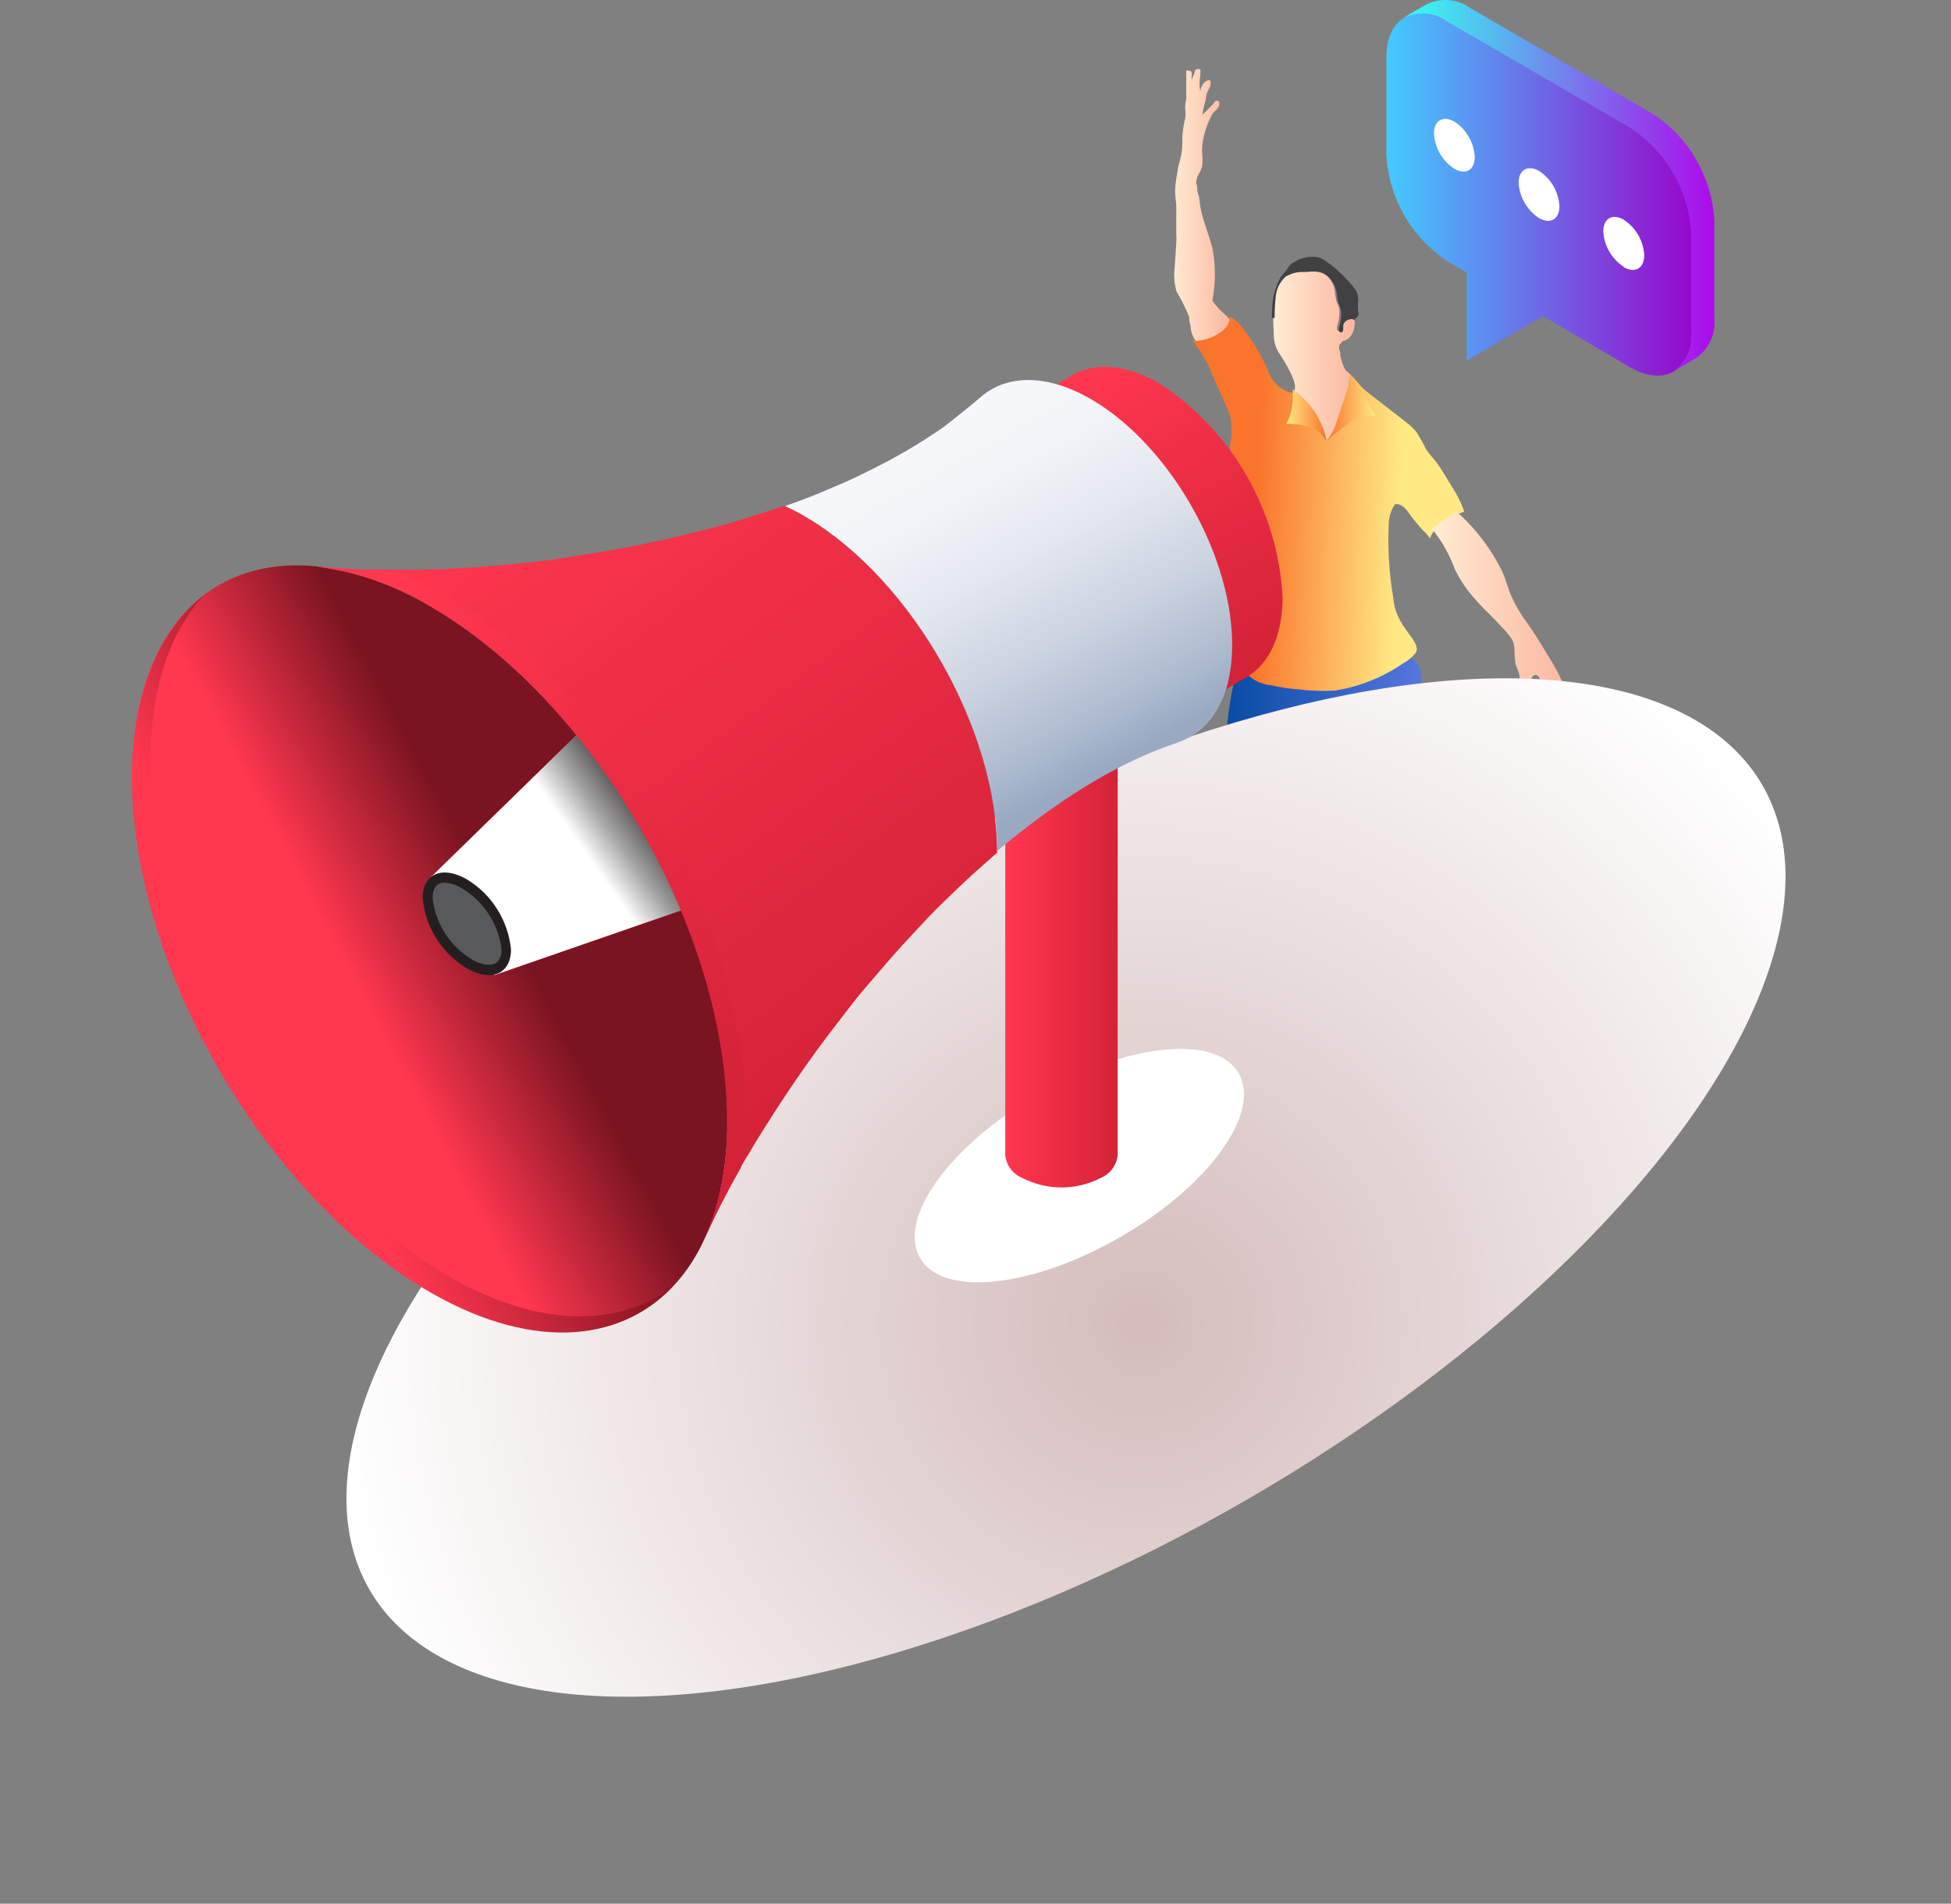 <?xml version="1.0" encoding="UTF-8"?>
<svg width="207px" height="202px" viewBox="0 0 207 202" version="1.1" xmlns="http://www.w3.org/2000/svg" xmlns:xlink="http://www.w3.org/1999/xlink">
    <rect x="0" y="0" width="207" height="202" fill="#808080" stroke="none"/>
    <title>11Artboard 1</title>
    <defs>
        <linearGradient x1="0.063%" y1="50.081%" x2="99.448%" y2="50.081%" id="linearGradient-1">
            <stop stop-color="#064BA2" offset="0%"></stop>
            <stop stop-color="#667EEA" offset="100%"></stop>
        </linearGradient>
        <linearGradient x1="23.692%" y1="49.294%" x2="76.341%" y2="51.745%" id="linearGradient-2">
            <stop stop-color="#FA742B" offset="0%"></stop>
            <stop stop-color="#FFE985" offset="100%"></stop>
        </linearGradient>
        <linearGradient x1="1.399%" y1="50.182%" x2="100.399%" y2="50.182%" id="linearGradient-3">
            <stop stop-color="#FFECD2" offset="0%"></stop>
            <stop stop-color="#FCB69F" offset="100%"></stop>
        </linearGradient>
        <linearGradient x1="0%" y1="49.671%" x2="100%" y2="49.671%" id="linearGradient-4">
            <stop stop-color="#FFE985" offset="0%"></stop>
            <stop stop-color="#FA742B" offset="100%"></stop>
        </linearGradient>
        <linearGradient x1="0%" y1="50.513%" x2="100%" y2="50.513%" id="linearGradient-5">
            <stop stop-color="#FA742B" offset="0%"></stop>
            <stop stop-color="#FFE985" offset="100%"></stop>
        </linearGradient>
        <linearGradient x1="-3.945%" y1="50.004%" x2="100.305%" y2="50.004%" id="linearGradient-6">
            <stop stop-color="#FFECD2" offset="0%"></stop>
            <stop stop-color="#FCB69F" offset="100%"></stop>
        </linearGradient>
        <linearGradient x1="0%" y1="49.696%" x2="99.998%" y2="49.696%" id="linearGradient-7">
            <stop stop-color="#FFECD2" offset="0%"></stop>
            <stop stop-color="#FCB69F" offset="100%"></stop>
        </linearGradient>
        <linearGradient x1="-3.66224987e-13%" y1="50%" x2="100.248%" y2="50%" id="linearGradient-8">
            <stop stop-color="#FFECD2" offset="0%"></stop>
            <stop stop-color="#FCB69F" offset="100%"></stop>
        </linearGradient>
        <linearGradient x1="-0.134%" y1="49.898%" x2="100.038%" y2="49.898%" id="linearGradient-9">
            <stop stop-color="#FFECD2" offset="0%"></stop>
            <stop stop-color="#FCB69F" offset="100%"></stop>
        </linearGradient>
        <radialGradient cx="49.947%" cy="53.891%" fx="49.947%" fy="53.891%" r="82.846%" gradientTransform="translate(0.499,0.539),scale(0.604,1),translate(-0.499,-0.539)" id="radialGradient-10">
            <stop stop-color="#9CB0BA" offset="0%"></stop>
            <stop stop-color="#9EB2BC" offset="2%"></stop>
            <stop stop-color="#C8D3D9" offset="32%"></stop>
            <stop stop-color="#E6EBEE" offset="60%"></stop>
            <stop stop-color="#F8FAFA" offset="83%"></stop>
            <stop stop-color="#FFFFFF" offset="100%"></stop>
        </radialGradient>
        <radialGradient cx="50%" cy="-6011.007%" fx="50%" fy="-6011.007%" r="82.895%" gradientTransform="translate(0.5,-60.11),scale(0.603,1),translate(-0.5,60.11)" id="radialGradient-11">
            <stop stop-color="#9CB0BA" offset="0%"></stop>
            <stop stop-color="#9EB2BC" offset="2%"></stop>
            <stop stop-color="#C8D3D9" offset="32%"></stop>
            <stop stop-color="#E6EBEE" offset="60%"></stop>
            <stop stop-color="#F8FAFA" offset="83%"></stop>
            <stop stop-color="#FFFFFF" offset="100%"></stop>
        </radialGradient>
        <radialGradient cx="49.895%" cy="71.431%" fx="49.895%" fy="71.431%" r="111.457%" gradientTransform="translate(0.499,0.714),scale(0.449,1),translate(-0.499,-0.714)" id="radialGradient-12">
            <stop stop-color="#D4BCBC" offset="1%"></stop>
            <stop stop-color="#FFFFFF" offset="100%"></stop>
        </radialGradient>
        <radialGradient cx="-61.952%" cy="115.783%" fx="-61.952%" fy="115.783%" r="79.039%" gradientTransform="translate(-0.62,1.158),scale(0.709,1),rotate(-29.994),translate(0.62,-1.158)" id="radialGradient-13">
            <stop stop-color="#D4BCBC" offset="1%"></stop>
            <stop stop-color="#D8C2C2" offset="22%"></stop>
            <stop stop-color="#E3D4D4" offset="52%"></stop>
            <stop stop-color="#F6F1F1" offset="86%"></stop>
            <stop stop-color="#FFFFFF" offset="100%"></stop>
        </radialGradient>
        <linearGradient x1="1.054%" y1="49.977%" x2="100.452%" y2="49.977%" id="linearGradient-14">
            <stop stop-color="#FF374F" offset="0%"></stop>
            <stop stop-color="#D42237" offset="100%"></stop>
        </linearGradient>
        <linearGradient x1="0.038%" y1="49.867%" x2="100.057%" y2="49.867%" id="linearGradient-15">
            <stop stop-color="#FF374F" offset="0%"></stop>
            <stop stop-color="#D42237" offset="100%"></stop>
        </linearGradient>
        <linearGradient x1="33.287%" y1="48.866%" x2="66.47%" y2="51.14%" id="linearGradient-16">
            <stop stop-color="#FF374F" offset="0%"></stop>
            <stop stop-color="#7A1420" offset="100%"></stop>
        </linearGradient>
        <linearGradient x1="38.873%" y1="33.365%" x2="55.717%" y2="78.223%" id="linearGradient-17">
            <stop stop-color="#FF374F" offset="0%"></stop>
            <stop stop-color="#CC2135" offset="100%"></stop>
        </linearGradient>
        <linearGradient x1="78.695%" y1="37.99%" x2="51.199%" y2="55.048%" id="linearGradient-18">
            <stop stop-color="#231F20" offset="0%"></stop>
            <stop stop-color="#332F30" offset="11%"></stop>
            <stop stop-color="#5D5A5B" offset="32%"></stop>
            <stop stop-color="#A1A0A0" offset="63%"></stop>
            <stop stop-color="#FEFEFE" offset="100%"></stop>
            <stop stop-color="#FFFFFF" offset="100%"></stop>
        </linearGradient>
        <linearGradient x1="31.412%" y1="63.558%" x2="57.556%" y2="44.569%" id="linearGradient-19">
            <stop stop-color="#FF374F" offset="0%"></stop>
            <stop stop-color="#911726" offset="100%"></stop>
        </linearGradient>
        <linearGradient x1="35.902%" y1="4.702%" x2="75.144%" y2="84.329%" id="linearGradient-20">
            <stop stop-color="#FF374F" offset="0%"></stop>
            <stop stop-color="#D42237" offset="100%"></stop>
        </linearGradient>
        <linearGradient x1="24.762%" y1="-6.353%" x2="83.288%" y2="77.729%" id="linearGradient-21">
            <stop stop-color="#FF374F" offset="0%"></stop>
            <stop stop-color="#D42237" offset="100%"></stop>
        </linearGradient>
        <linearGradient x1="37.302%" y1="10.379%" x2="74.124%" y2="81.332%" id="linearGradient-22">
            <stop stop-color="#F5F7FA" offset="0%"></stop>
            <stop stop-color="#F0F3F7" offset="19%"></stop>
            <stop stop-color="#E3E7EF" offset="41%"></stop>
            <stop stop-color="#CCD4E1" offset="64%"></stop>
            <stop stop-color="#ADBACE" offset="88%"></stop>
            <stop stop-color="#99A9C2" offset="100%"></stop>
        </linearGradient>
        <linearGradient x1="30.992%" y1="-1.676%" x2="74.822%" y2="90.094%" id="linearGradient-23">
            <stop stop-color="#FF374F" offset="0%"></stop>
            <stop stop-color="#D42237" offset="100%"></stop>
        </linearGradient>
        <linearGradient x1="-0.111%" y1="50.023%" x2="100%" y2="50.023%" id="linearGradient-24">
            <stop stop-color="#43CBFF" offset="0%"></stop>
            <stop stop-color="#9708CC" offset="100%"></stop>
        </linearGradient>
        <linearGradient x1="0.218%" y1="49.962%" x2="100.204%" y2="49.962%" id="linearGradient-25">
            <stop stop-color="#33FFF1" offset="0%"></stop>
            <stop stop-color="#AE09EB" offset="100%"></stop>
        </linearGradient>
    </defs>
    <g id="Page-1" stroke="none" stroke-width="1" fill="none" fill-rule="evenodd">
        <g id="Mining-Provider-Windows-Onboarding-Steps-03" transform="translate(-560, -499)" fill-rule="nonzero">
            <g id="Mining-app-design" transform="translate(320, 160)">
                <g id="Group-4" transform="translate(216, 298)">
                    <g id="11Artboard-1" transform="translate(25, 41)">
                        <path d="M130.662,69.687 C128.74,75.569 128.866,81.901 128.866,88.072 C128.784,88.952 129.027,89.832 129.549,90.544 C130.141,91.014 130.878,91.263 131.632,91.248 C132.692,91.451 133.788,91.195 134.651,90.544 C135.108,90.04 135.407,89.413 135.513,88.74 C135.815,87.601 136.001,86.434 136.07,85.257 C136.035,84.544 136.171,83.833 136.465,83.183 C136.846,82.626 137.358,82.174 137.956,81.865 C138.308,81.624 138.696,81.441 139.106,81.324 C139.718,81.258 140.336,81.352 140.902,81.595 C141.421,81.74 141.918,81.958 142.375,82.244 C143.154,82.953 143.71,83.875 143.974,84.897 C144.208,85.564 144.441,86.196 144.729,86.845 C145.186,87.744 145.489,88.714 145.627,89.714 C147.229,90.194 148.92,90.293 150.567,90.003 C151.201,89.922 151.812,89.713 152.364,89.389 C152.894,89.081 153.272,88.564 153.405,87.964 C153.944,84.969 152.525,81.847 151.447,78.943 C150.579,77.251 150.013,75.418 149.777,73.53 C149.777,72.916 149.777,72.303 149.777,71.725 C149.777,71.1 149.524,70.501 149.076,70.066 C148.274,69.552 147.285,69.427 146.381,69.723 C143.806,70.227 141.202,70.571 138.585,70.751 C135.9,70.916 133.209,70.555 130.662,69.687 L130.662,69.687 Z" id="Path" fill="url(#linearGradient-1)"></path>
                        <path d="M154.358,54.278 C153.719,54.506 153.114,54.822 152.561,55.216 C152.176,55.444 151.815,55.71 151.483,56.01 C151.126,56.31 150.859,56.704 150.711,57.147 C150.528,56.831 150.291,56.55 150.01,56.317 C149.481,55.748 148.989,55.145 148.537,54.513 C148.355,54.228 148.131,53.972 147.872,53.755 C147.635,53.549 147.32,53.457 147.01,53.502 C146.591,54.114 146.36,54.835 146.345,55.577 C146.223,58.179 146.379,60.786 146.812,63.354 C146.86,63.823 146.944,64.287 147.064,64.743 C147.35,65.534 147.756,66.277 148.268,66.944 C148.735,67.648 149.669,68.604 149.184,69.308 C148.811,69.76 148.353,70.134 147.836,70.408 C145.682,71.886 143.228,72.866 140.651,73.277 C139.314,73.358 137.972,73.309 136.645,73.133 C135.713,73.068 134.788,72.929 133.878,72.718 C133.076,72.639 132.312,72.339 131.668,71.852 C131.091,71.383 130.661,70.756 130.429,70.047 C130.393,69.742 130.393,69.433 130.429,69.127 C130.512,68.65 130.65,68.183 130.842,67.738 C130.955,67.532 131.045,67.314 131.112,67.088 C131.138,66.831 131.138,66.571 131.112,66.313 C131.355,64.935 131.511,63.543 131.579,62.145 C131.579,61.856 131.579,61.567 131.471,61.279 C131.363,60.99 131.471,60.756 131.471,60.503 C131.517,58.715 131.28,56.93 130.77,55.216 C130.537,54.152 130.267,53.123 130.034,52.059 C129.868,51.014 129.766,49.959 129.728,48.902 C129.728,48.541 129.728,48.162 129.567,47.801 C129.486,47.475 129.486,47.134 129.567,46.809 C129.631,46.525 129.661,46.234 129.656,45.943 C129.72,45.274 129.653,44.6 129.459,43.958 C129.135,43.128 128.776,42.334 128.417,41.54 L127.608,39.736 C127.107,38.427 126.397,37.208 125.507,36.127 C126.602,36.16 127.678,35.824 128.561,35.171 C129.144,34.851 129.503,34.233 129.495,33.565 C130.123,33.938 130.658,34.45 131.058,35.063 C132.02,36.349 132.834,37.741 133.483,39.213 C133.601,39.531 133.745,39.839 133.914,40.133 C134.412,40.948 135.226,41.517 136.16,41.703 L136.339,41.703 L136.645,41.594 L136.645,41.594 C137.215,42.092 137.738,42.641 138.207,43.236 C138.448,43.546 138.658,43.878 138.836,44.228 C139.27,45.024 139.579,45.882 139.752,46.772 C140.282,46.136 140.669,45.391 140.884,44.589 L142.034,41.161 L142.285,39.736 L143.184,40.728 C143.404,41.022 143.664,41.283 143.956,41.504 L144.711,42.099 L148.124,44.752 C148.559,45.066 148.952,45.436 149.292,45.852 C149.66,46.434 149.996,47.037 150.298,47.657 C150.621,48.162 151.052,48.595 151.411,49.064 C151.707,49.465 151.983,49.88 152.238,50.309 L153.495,52.366 C153.83,52.981 154.118,53.62 154.358,54.278 Z" id="Path" fill="url(#linearGradient-2)"></path>
                        <path d="M134.525,37.156 L134.812,37.625 C135.228,38.242 135.6,38.887 135.926,39.555 C136.091,39.872 136.224,40.204 136.321,40.548 C136.428,40.895 136.428,41.266 136.321,41.612 L136.321,41.775 L136.627,41.666 L136.627,41.666 C137.197,42.164 137.72,42.714 138.19,43.308 C138.43,43.618 138.641,43.951 138.818,44.301 C139.252,45.073 139.567,45.906 139.752,46.772 C140.282,46.136 140.669,45.391 140.884,44.589 L142.034,41.161 L142.285,39.736 L141.782,39.303 C141.644,39.075 141.529,38.833 141.441,38.581 C141.347,38.297 141.269,38.008 141.208,37.715 C141.208,37.517 141.208,37.336 141.118,37.138 C141.045,36.958 141.045,36.758 141.118,36.578 L141.477,36.181 C141.854,36.103 142.184,35.875 142.393,35.55 C142.592,35.229 142.703,34.863 142.717,34.485 C142.803,34.257 142.736,33.999 142.551,33.841 C142.365,33.683 142.101,33.659 141.89,33.782 C141.595,33.855 141.37,34.095 141.315,34.395 C141.308,34.539 141.308,34.684 141.315,34.828 C141.315,34.973 141.226,35.135 141.082,35.135 C140.98,35.124 140.895,35.053 140.866,34.955 C140.849,34.853 140.849,34.749 140.866,34.648 C141.058,34.067 141.138,33.454 141.1,32.844 C141.1,32.501 140.848,32.176 140.758,31.851 C140.699,31.547 140.657,31.24 140.633,30.931 C140.555,30.408 140.338,29.915 140.004,29.506 C139.679,29.088 139.212,28.805 138.693,28.712 C138.306,28.648 137.911,28.648 137.525,28.712 L136.86,28.712 C136.27,28.74 135.697,28.913 135.189,29.217 C134.561,29.803 134.187,30.612 134.148,31.472 C134.058,32.752 134.058,34.036 134.148,35.315 C134.122,35.951 134.251,36.582 134.525,37.156 L134.525,37.156 Z" id="Path" fill="url(#linearGradient-3)"></path>
                        <path d="M139.752,46.772 C139.605,46.625 139.467,46.468 139.339,46.303 C139.177,46.089 138.99,45.895 138.782,45.726 C138.482,45.534 138.155,45.388 137.812,45.293 C137.062,45.061 136.28,44.952 135.495,44.968 C135.992,44.007 136.221,42.928 136.16,41.847 C136.16,41.666 136.16,41.468 136.16,41.288 L136.716,41.775 L136.716,41.775 C137.287,42.272 137.81,42.822 138.279,43.417 C138.52,43.727 138.73,44.059 138.908,44.409 C139.301,45.152 139.585,45.948 139.752,46.772 Z" id="Path" fill="url(#linearGradient-4)"></path>
                        <path d="M144.962,44.102 C144.228,44.128 143.499,44.237 142.788,44.427 C141.738,45.158 140.725,45.94 139.752,46.772 C140.282,46.136 140.669,45.391 140.884,44.589 L142.034,41.161 L142.285,39.736 L144.962,44.102 Z" id="Path" fill="url(#linearGradient-5)"></path>
                        <path d="M143.094,33.042 C143.058,32.736 143.058,32.428 143.094,32.122 C143.127,31.782 143.097,31.44 143.004,31.111 C142.925,30.915 142.816,30.733 142.681,30.57 C141.85,29.495 140.863,28.552 139.752,27.774 C139.494,27.569 139.202,27.41 138.89,27.304 C138.009,27.142 137.099,27.316 136.339,27.792 C136.179,27.86 136.033,27.958 135.908,28.08 C135.79,28.213 135.688,28.358 135.603,28.513 C135.468,28.706 135.318,28.887 135.154,29.055 C134.665,29.678 134.327,30.407 134.165,31.184 C134.004,31.961 133.932,32.754 133.95,33.547 C133.923,33.611 133.923,33.682 133.95,33.746 L134.058,33.746 L134.237,33.746 C134.228,33.034 134.264,32.323 134.345,31.617 C134.385,30.757 134.759,29.947 135.387,29.361 C135.894,29.058 136.468,28.884 137.058,28.856 L137.722,28.856 C138.109,28.792 138.504,28.792 138.89,28.856 C139.41,28.949 139.877,29.232 140.202,29.65 C140.536,30.059 140.753,30.552 140.83,31.075 C140.855,31.384 140.897,31.692 140.956,31.996 C141.046,32.32 141.226,32.645 141.297,32.988 C141.335,33.599 141.256,34.211 141.064,34.792 C141.046,34.894 141.046,34.997 141.064,35.099 C141.093,35.197 141.178,35.269 141.279,35.279 C141.423,35.279 141.513,35.117 141.513,34.973 C141.506,34.828 141.506,34.684 141.513,34.54 C141.568,34.239 141.793,33.999 142.088,33.926 C142.281,33.835 142.505,33.835 142.699,33.926 L142.699,33.926 L143.022,33.583 C143.08,33.529 143.123,33.461 143.148,33.385 C143.155,33.268 143.136,33.151 143.094,33.042 L143.094,33.042 Z" id="Path" fill="#414042"></path>
                        <path d="M125.866,36.181 C126.831,36.13 127.761,35.797 128.543,35.225 C129.017,34.921 129.352,34.441 129.477,33.89 C129.316,33.692 129.135,33.511 128.938,33.349 C128.445,32.921 128.005,32.437 127.626,31.905 C127.995,30.059 127.995,28.158 127.626,26.312 C127.339,25.157 126.89,24.039 126.566,22.884 C126.411,22.292 126.303,21.689 126.243,21.08 C126.243,20.845 126.117,20.629 126.063,20.376 C126.01,20.124 126.063,19.781 125.92,19.492 C125.908,19.158 125.989,18.827 126.153,18.536 C126.321,18.252 126.454,17.949 126.549,17.634 C126.602,17.184 126.602,16.73 126.549,16.28 C126.519,15.673 126.58,15.065 126.728,14.476 C126.914,13.658 127.21,12.869 127.608,12.131 C127.716,11.914 127.95,11.77 128.111,11.589 C128.229,11.461 128.315,11.306 128.363,11.138 C128.38,11.055 128.38,10.969 128.363,10.886 C128.349,10.795 128.287,10.719 128.201,10.687 C128.058,10.687 127.932,10.687 127.824,10.886 C127.716,11.084 127.339,11.409 127.087,11.68 C127.001,11.779 126.904,11.869 126.8,11.95 C126.8,11.95 126.584,12.113 126.566,12.239 C126.635,11.707 126.749,11.182 126.908,10.669 C126.929,10.4 126.978,10.134 127.052,9.875 C127.141,9.659 127.285,9.442 127.375,9.208 C127.481,8.985 127.481,8.726 127.375,8.504 C127.342,8.485 127.3,8.485 127.267,8.504 C127.009,8.548 126.781,8.698 126.638,8.919 C126.489,9.141 126.391,9.394 126.351,9.659 C126.243,9.129 126.243,8.583 126.351,8.053 C126.368,7.921 126.368,7.788 126.351,7.656 C126.39,7.57 126.39,7.471 126.351,7.385 C126.218,7.286 126.035,7.286 125.902,7.385 C125.846,7.418 125.797,7.46 125.758,7.512 C125.758,7.62 125.758,7.782 125.65,7.945 C125.563,8.119 125.491,8.3 125.435,8.486 L125.435,8.035 C125.46,7.922 125.46,7.805 125.435,7.692 C125.402,7.571 125.29,7.489 125.165,7.494 C125.064,7.485 124.961,7.485 124.86,7.494 L124.86,9.875 C124.878,10.097 124.878,10.321 124.86,10.543 C124.771,10.884 124.734,11.237 124.752,11.589 C124.797,11.9 124.797,12.216 124.752,12.528 C124.595,13.179 124.493,13.843 124.447,14.512 C124.447,14.711 124.447,14.909 124.447,15.126 C124.446,15.917 124.318,16.703 124.069,17.453 C123.99,17.786 123.931,18.124 123.89,18.464 C123.768,19.058 123.696,19.661 123.674,20.268 C123.674,20.791 123.782,21.296 123.8,21.82 C123.818,22.343 123.8,22.92 123.8,23.461 C123.8,24.003 123.8,24.273 123.8,24.67 C123.827,25.055 123.827,25.441 123.8,25.825 L123.638,28.333 C123.523,29.209 123.59,30.1 123.836,30.949 C124.356,31.814 124.807,32.719 125.183,33.655 C125.183,33.926 125.183,34.215 125.309,34.485 C125.321,35.094 125.515,35.685 125.866,36.181 Z" id="Path" fill="url(#linearGradient-6)"></path>
                        <path d="M150.908,56.082 C151.966,57.383 152.798,58.853 153.37,60.431 C153.77,61.238 154.245,62.005 154.789,62.722 C155.516,63.627 156.302,64.483 157.142,65.284 C157.555,65.699 157.968,66.132 158.364,66.565 C158.76,66.954 159.115,67.384 159.424,67.846 C159.587,68.158 159.673,68.505 159.675,68.857 C159.678,69.297 159.708,69.737 159.765,70.174 C159.765,70.607 160.052,71.004 160.16,71.419 C160.376,72.285 160.16,73.223 160.322,74.089 C160.322,74.324 160.501,74.594 160.735,74.612 C160.884,74.605 161.016,74.514 161.076,74.378 C161.139,74.248 161.176,74.107 161.184,73.963 C161.22,73.357 161.298,72.754 161.418,72.158 C161.462,72.016 161.528,71.882 161.615,71.762 C161.713,71.648 161.863,71.593 162.01,71.617 C162.159,71.684 162.276,71.807 162.334,71.96 C162.586,72.468 162.745,73.019 162.801,73.584 C162.801,74.197 162.801,74.775 162.981,75.388 C162.981,75.641 163.142,75.911 163.376,75.947 C163.553,75.961 163.72,75.86 163.789,75.695 C163.825,75.534 163.825,75.368 163.789,75.208 C163.897,74.448 163.897,73.676 163.789,72.916 C164.1,73.666 164.27,74.468 164.292,75.28 C164.291,75.448 164.328,75.615 164.4,75.767 C164.466,75.92 164.641,75.992 164.795,75.929 C165.154,75.767 165.136,75.063 165.19,74.721 C165.274,74.113 165.212,73.495 165.011,72.916 C164.515,71.734 163.913,70.598 163.214,69.524 C162.531,68.37 161.831,67.215 161.04,66.114 C160.419,65.281 159.883,64.386 159.442,63.444 C158.956,62.433 158.759,61.315 158.22,60.304 C157.146,58.223 155.731,56.339 154.034,54.729 C153.886,54.56 153.682,54.451 153.459,54.423 C153.267,54.451 153.087,54.532 152.938,54.657 L150.908,56.082 Z" id="Path" fill="url(#linearGradient-7)"></path>
                        <path d="M134.686,90.544 C133.824,91.195 132.728,91.451 131.668,91.248 C130.913,91.263 130.177,91.014 129.585,90.544 C129.585,91.951 129.585,93.359 129.459,94.784 C129.451,96.155 129.151,97.509 128.579,98.753 C128.37,99.074 128.178,99.405 128.004,99.746 L127.896,100.052 C128.623,100.203 129.302,100.531 129.872,101.009 C130.055,101.202 130.294,101.335 130.555,101.388 C130.752,101.389 130.946,101.333 131.112,101.225 C131.496,100.999 131.794,100.65 131.956,100.233 C132.089,99.801 131.963,99.331 131.632,99.024 C131.457,98.609 131.457,98.14 131.632,97.725 C132.351,96.57 132.656,95.307 133.429,94.116 C133.807,93.621 134.155,93.102 134.471,92.565 C134.788,91.871 134.919,91.106 134.848,90.345 C134.803,90.418 134.748,90.485 134.686,90.544 L134.686,90.544 Z" id="Path" fill="url(#linearGradient-8)"></path>
                        <path d="M155.938,104.509 C155.613,103.378 155.217,102.27 154.753,101.189 C154.413,100.046 154.178,98.875 154.052,97.689 C153.819,95.885 153.711,94.08 153.352,92.276 C153.234,91.607 153.009,90.961 152.687,90.363 C152.51,90.043 152.279,89.756 152.004,89.515 C151.538,89.742 151.042,89.9 150.531,89.985 C149.459,90.148 148.369,90.148 147.298,89.985 C147.242,91.459 147.557,92.923 148.214,94.243 C148.896,95.722 149.795,97.075 150.549,98.501 C151.405,100.186 152.161,101.922 152.813,103.697 C152.813,103.697 153.154,104.743 153.01,104.816 C152.565,105.302 152.42,105.994 152.633,106.62 C152.7,106.947 152.968,107.194 153.298,107.233 C153.621,107.233 153.855,106.945 154.124,106.746 C154.453,106.539 154.832,106.427 155.22,106.421 C155.489,106.421 155.777,106.421 156.064,106.421 C156.104,105.781 156.062,105.138 155.938,104.509 L155.938,104.509 Z" id="Path" fill="url(#linearGradient-9)"></path>
                        <path d="M129.872,104.617 C128.348,105.82 126.404,106.354 124.483,106.097 C124.032,106.028 123.609,105.834 123.261,105.537 C123.023,105.323 122.876,105.027 122.848,104.707 C122.542,105.032 122.345,105.339 122.417,105.555 C122.722,106.494 123.998,106.782 124.968,106.981 C125.937,107.189 126.946,107.095 127.86,106.71 C128.98,106.136 129.98,105.352 130.806,104.401 L133.052,102.109 C133.079,101.882 133.079,101.651 133.052,101.424 C132.136,102.623 131.066,103.697 129.872,104.617 Z" id="Path" fill="#E6E7E8"></path>
                        <path d="M124.393,106.097 C126.314,106.354 128.258,105.82 129.782,104.617 C131.008,103.703 132.108,102.629 133.052,101.424 C133.053,101.052 132.98,100.684 132.836,100.341 C132.581,99.787 132.16,99.327 131.632,99.024 C131.963,99.331 132.089,99.801 131.956,100.233 C131.794,100.65 131.496,100.999 131.112,101.225 C130.946,101.333 130.752,101.389 130.555,101.388 C130.294,101.335 130.055,101.202 129.872,101.009 C129.237,100.485 128.474,100.142 127.662,100.016 C127.492,100.726 127.094,101.36 126.531,101.821 C125.974,102.29 125.345,102.651 124.734,103.066 C123.99,103.553 123.293,104.109 122.65,104.725 C122.678,105.045 122.826,105.341 123.063,105.555 C123.443,105.864 123.906,106.053 124.393,106.097 L124.393,106.097 Z" id="Path" fill="#58595B"></path>
                        <path d="M152.561,107.63 C152.561,107.973 152.723,108.316 152.813,108.659 C152.902,109.002 153.01,109.164 153.082,109.435 C153.262,110.066 153.226,110.734 153.423,111.347 C153.721,112.119 154.209,112.802 154.843,113.332 C155.414,113.921 156.168,114.296 156.98,114.396 C157.672,114.494 158.362,114.203 158.777,113.638 C158.97,113.273 159.051,112.859 159.01,112.448 C158.867,112.006 158.674,111.583 158.436,111.185 C158.076,110.571 157.645,109.994 157.304,109.38 C156.814,108.454 156.497,107.445 156.37,106.403 C155.987,106.367 155.602,106.367 155.22,106.403 C154.832,106.409 154.453,106.521 154.124,106.728 C153.855,106.927 153.621,107.215 153.298,107.215 C152.968,107.176 152.7,106.929 152.633,106.602 C152.614,106.482 152.614,106.361 152.633,106.241 C152.542,106.389 152.487,106.555 152.471,106.728 C152.46,107.032 152.491,107.335 152.561,107.63 L152.561,107.63 Z" id="Path" fill="#58595B"></path>
                        <path d="M159.208,113.169 C159.167,112.924 159.107,112.683 159.028,112.448 C159.069,112.859 158.988,113.273 158.795,113.638 C158.38,114.203 157.69,114.494 156.998,114.396 C156.186,114.296 155.432,113.921 154.861,113.332 C154.227,112.802 153.739,112.119 153.441,111.347 C153.244,110.734 153.28,110.066 153.1,109.435 C153.1,109.164 152.884,108.947 152.831,108.659 C152.777,108.37 152.651,107.973 152.579,107.63 C152.493,107.325 152.451,107.009 152.453,106.692 C152.469,106.519 152.524,106.353 152.615,106.205 C152.558,105.702 152.715,105.197 153.046,104.816 C152.793,104.883 152.578,105.053 152.453,105.285 C152.061,105.98 151.94,106.796 152.112,107.576 C152.22,108.352 152.471,109.11 152.543,109.904 C152.54,110.581 152.6,111.258 152.723,111.924 C152.831,112.228 153.003,112.505 153.226,112.736 L153.944,113.548 C154.507,114.135 155.186,114.596 155.938,114.901 C156.697,115.218 157.551,115.218 158.31,114.901 C158.626,114.766 158.891,114.532 159.064,114.234 C159.219,113.902 159.269,113.531 159.208,113.169 Z" id="Path" fill="#E6E7E8"></path>
                        <path d="M153.549,104.256 C153.549,112.772 142.106,119.683 128.004,119.683 C113.902,119.683 102.512,112.772 102.512,104.256 C102.512,95.74 113.955,88.848 128.076,88.848 C142.196,88.848 153.549,95.74 153.549,104.256 Z" id="Path" fill="url(#radialGradient-10)" style="mix-blend-mode: multiply;"></path>
                        <ellipse id="Oval" fill="url(#radialGradient-11)" style="mix-blend-mode: multiply;" cx="155.615" cy="111.275" rx="25.546" ry="15.408"></ellipse>
                        <ellipse id="Oval" fill="url(#radialGradient-12)" style="mix-blend-mode: multiply;" transform="translate(112.1, 126.006) rotate(-30) translate(-112.1, -126.006) " cx="112.1" cy="126.006" rx="85.334" ry="38.281"></ellipse>
                        <path d="M130.429,113.891 C132.836,118.095 127.231,125.871 117.854,131.266 C108.476,136.661 99.009,137.671 96.602,133.467 C94.194,129.263 99.799,121.505 109.177,116.092 C118.554,110.68 128.022,109.705 130.429,113.891 Z" id="Path" fill="url(#radialGradient-13)" style="mix-blend-mode: multiply;"></path>
                        <g id="Group" transform="translate(105.656, 75.614)">
                            <path d="M11.928,3.418 L11.928,46.937 C11.824,48.02 11.133,48.957 10.132,49.373 C7.516,50.725 4.412,50.725 1.796,49.373 C0.808,48.96 0.12,48.042 0,46.973 L0,3.436 C0.11,4.513 0.8,5.441 1.796,5.854 C4.422,7.188 7.524,7.188 10.15,5.854 C11.137,5.424 11.816,4.493 11.928,3.418 L11.928,3.418 Z" id="Path" fill="url(#linearGradient-14)"></path>
                            <path d="M1.868,1.001 C4.488,-0.334 7.584,-0.334 10.204,1.001 C12.503,2.336 12.485,4.519 10.204,5.854 C7.578,7.188 4.476,7.188 1.85,5.854 C-0.467,4.519 -0.449,2.336 1.868,1.001 Z" id="Path" fill="url(#linearGradient-15)"></path>
                        </g>
                        <ellipse id="Oval" fill="url(#linearGradient-16)" transform="translate(44.588, 100.66) rotate(-30.16) translate(-44.588, -100.66) " cx="44.588" cy="100.66" rx="25.772" ry="44.589"></ellipse>
                        <polygon id="Path" fill="url(#linearGradient-17)" points="44.72 93.07 63.367 74.865 76.931 94.64 51.457 103.462"></polygon>
                        <polygon id="Path" fill="url(#linearGradient-18)" style="mix-blend-mode: multiply;" points="44.72 93.07 63.367 74.865 76.931 94.64 51.457 103.462"></polygon>
                        <path d="M53.217,100.738 C53.217,103.354 51.116,104.238 48.529,102.741 C45.879,101.151 44.139,98.392 43.84,95.307 C43.84,92.709 45.924,91.807 48.529,93.304 C51.172,94.9 52.91,97.656 53.217,100.738 Z" id="Path" fill="#231F20"></path>
                        <path d="M50.864,102.38 C50.226,102.346 49.607,102.147 49.068,101.803 C46.744,100.41 45.203,98.007 44.9,95.307 C44.9,94.207 45.331,93.665 46.175,93.665 C46.813,93.705 47.43,93.903 47.972,94.243 C50.317,95.625 51.885,98.027 52.211,100.738 C52.211,101.839 51.708,102.38 50.864,102.38 Z" id="Path" fill="#58595B"></path>
                        <path d="M45.852,135.001 C28.426,124.554 14.612,99.944 14.971,80.025 C15.097,72.555 17.217,66.818 20.702,63.101 C16.085,66.71 13.228,73.006 13.067,81.739 C12.707,101.586 26.522,126.268 43.948,136.715 C54.834,143.265 64.553,142.705 70.391,136.499 C64.463,141.027 55.625,140.883 45.852,135.001 Z" id="Path" fill="url(#linearGradient-19)" style="mix-blend-mode: multiply;"></path>
                        <g id="Group" transform="translate(94.931, 38.922)">
                            <path d="M27.144,1.806 C23.551,-0.305 20.21,-0.503 17.839,0.886 L3.826,9.06 C6.198,7.67 9.503,7.869 13.132,9.98 C20.852,15.01 25.707,23.448 26.192,32.677 C26.192,36.827 24.719,39.732 22.366,41.103 L36.324,32.93 C38.678,31.559 40.133,28.636 40.151,24.504 C39.678,15.285 34.844,6.848 27.144,1.806 L27.144,1.806 Z" id="Path" fill="url(#linearGradient-20)"></path>
                            <path d="M13.132,9.98 C5.946,5.794 0.036,9.15 0,17.503 C0.49,26.726 5.345,35.157 13.06,40.183 C20.246,44.387 26.156,41.013 26.192,32.677 C25.707,23.448 20.852,15.01 13.132,9.98 L13.132,9.98 Z" id="Path" fill="#D7DF23"></path>
                        </g>
                        <path d="M84.655,54.964 C83.861,54.482 83.04,54.048 82.194,53.665 C80.919,54.116 79.212,54.657 77.937,55.054 C76.661,55.451 74.972,55.92 73.679,56.245 C72.386,56.57 70.859,56.949 69.637,57.219 C68.415,57.49 66.673,57.869 65.397,58.103 C64.122,58.338 62.595,58.608 61.391,58.789 L57.475,59.402 C56.271,59.547 54.655,59.745 53.451,59.853 C52.247,59.962 50.756,60.106 49.589,60.178 L46.121,60.377 C45.097,60.377 43.714,60.467 42.672,60.467 C41.002,60.467 38.756,60.467 37.085,60.467 L34.696,60.323 L32.9,60.16 L32.774,60.16 C37.214,60.751 41.474,62.302 45.259,64.707 C62.685,75.154 76.499,99.782 76.14,119.701 C76.156,123.643 75.393,127.55 73.895,131.194 L73.895,131.194 C74.613,129.534 75.386,127.982 75.799,127.225 C76.571,125.709 77.595,123.742 78.529,122.281 C79.05,121.379 79.787,120.206 80.326,119.34 C80.865,118.474 81.655,117.283 82.23,116.399 C82.805,115.515 83.757,114.144 84.422,113.187 C85.086,112.231 86.092,110.86 86.829,109.886 C87.566,108.911 88.536,107.684 89.254,106.728 C89.973,105.772 91.051,104.527 91.859,103.589 C92.667,102.651 93.871,101.243 94.769,100.269 C95.668,99.295 96.745,98.122 97.608,97.22 C98.47,96.318 99.853,94.982 100.841,94.044 C101.829,93.106 103.249,91.825 104.308,90.905 L104.794,90.49 C104.776,77.445 95.865,61.694 84.655,54.964 Z" id="Path" fill="url(#linearGradient-21)"></path>
                        <path d="M115.087,42.551 C110.183,39.592 105.764,39.682 102.943,42.226 C102.009,43.038 100.734,44.03 99.745,44.824 C98.757,45.618 97.949,46.087 97.141,46.628 C96.045,47.332 94.536,48.216 93.386,48.829 C92.236,49.443 91.105,50.002 90.117,50.489 C89.128,50.976 87.26,51.77 86.003,52.294 C84.745,52.817 83.434,53.304 82.302,53.701 L82.302,53.701 C83.147,54.084 83.969,54.518 84.763,55 C95.865,61.694 104.776,77.445 104.811,90.291 C105.638,89.606 106.608,88.794 107.398,88.198 C108.512,87.314 110.039,86.196 111.207,85.384 C113.182,84.016 115.233,82.763 117.351,81.631 C118.482,81.035 120.027,80.296 121.195,79.827 C122.021,79.466 123.153,79.087 123.998,78.762 C127.411,77.625 129.638,74.125 129.728,68.785 C129.908,59.258 123.315,47.53 115.087,42.551 Z" id="Path" fill="url(#linearGradient-22)"></path>
                        <path d="M47.145,63.66 C45.002,62.346 42.726,61.263 40.355,60.431 L37.085,60.431 L34.696,60.286 L32.9,60.124 L32.774,60.124 C37.214,60.715 41.474,62.266 45.259,64.671 C62.685,75.117 76.499,99.746 76.14,119.665 C76.156,123.607 75.393,127.514 73.895,131.158 L73.895,131.158 C74.613,129.498 75.386,127.964 75.799,127.189 C76.212,126.413 76.949,125.041 77.595,123.923 C77.87,122.228 78.02,120.515 78.044,118.799 C78.386,98.717 64.571,74.107 47.145,63.66 Z" id="Path" fill="url(#linearGradient-23)" style="mix-blend-mode: screen;"></path>
                        <path d="M171.981,13.52 C175.854,16.04 178.287,20.275 178.52,24.905 L178.52,35.189 C178.52,39.357 175.538,41.053 171.927,38.96 L162.711,33.547 L154.609,38.274 L154.609,28.91 L152.633,27.756 C148.76,25.235 146.327,21 146.094,16.371 L146.094,6.086 C146.094,1.918 149.058,0.222 152.669,2.315 L171.981,13.52 Z" id="Path" fill="url(#linearGradient-24)"></path>
                        <path d="M171.28,28.351 C172.466,29.037 173.436,28.477 173.454,27.106 C173.38,25.565 172.571,24.154 171.28,23.317 C170.094,22.613 169.106,23.173 169.106,24.562 C169.197,26.089 170.004,27.481 171.28,28.315 L171.28,28.351 Z" id="Path" fill="#FFFFFF"></path>
                        <path d="M162.28,23.137 C163.484,23.822 164.454,23.281 164.454,21.892 C164.376,20.366 163.574,18.97 162.298,18.139 C161.112,17.453 160.124,18.013 160.124,19.384 C160.211,20.907 161.01,22.299 162.28,23.137 L162.28,23.137 Z" id="Path" fill="#FFFFFF"></path>
                        <path d="M153.298,17.904 C154.501,18.608 155.471,18.049 155.471,16.659 C155.388,15.135 154.588,13.742 153.316,12.906 C152.112,12.221 151.142,12.78 151.142,14.151 C151.22,15.677 152.021,17.073 153.298,17.904 L153.298,17.904 Z" id="Path" fill="#FFFFFF"></path>
                        <path d="M174.37,12.095 L155.058,0.89 C153.7,-0.107 151.909,-0.28 150.387,0.439 L147.926,1.864 C149.451,1.161 151.234,1.334 152.597,2.315 L171.909,13.52 C175.782,16.04 178.215,20.275 178.448,24.905 L178.448,35.189 C178.609,36.841 177.875,38.453 176.526,39.411 L178.987,37.968 C180.327,37.011 181.053,35.407 180.891,33.764 L180.891,23.461 C180.656,18.842 178.232,14.615 174.37,12.095 Z" id="Path" fill="url(#linearGradient-25)"></path>
                    </g>
                </g>
            </g>
        </g>
    </g>
</svg>